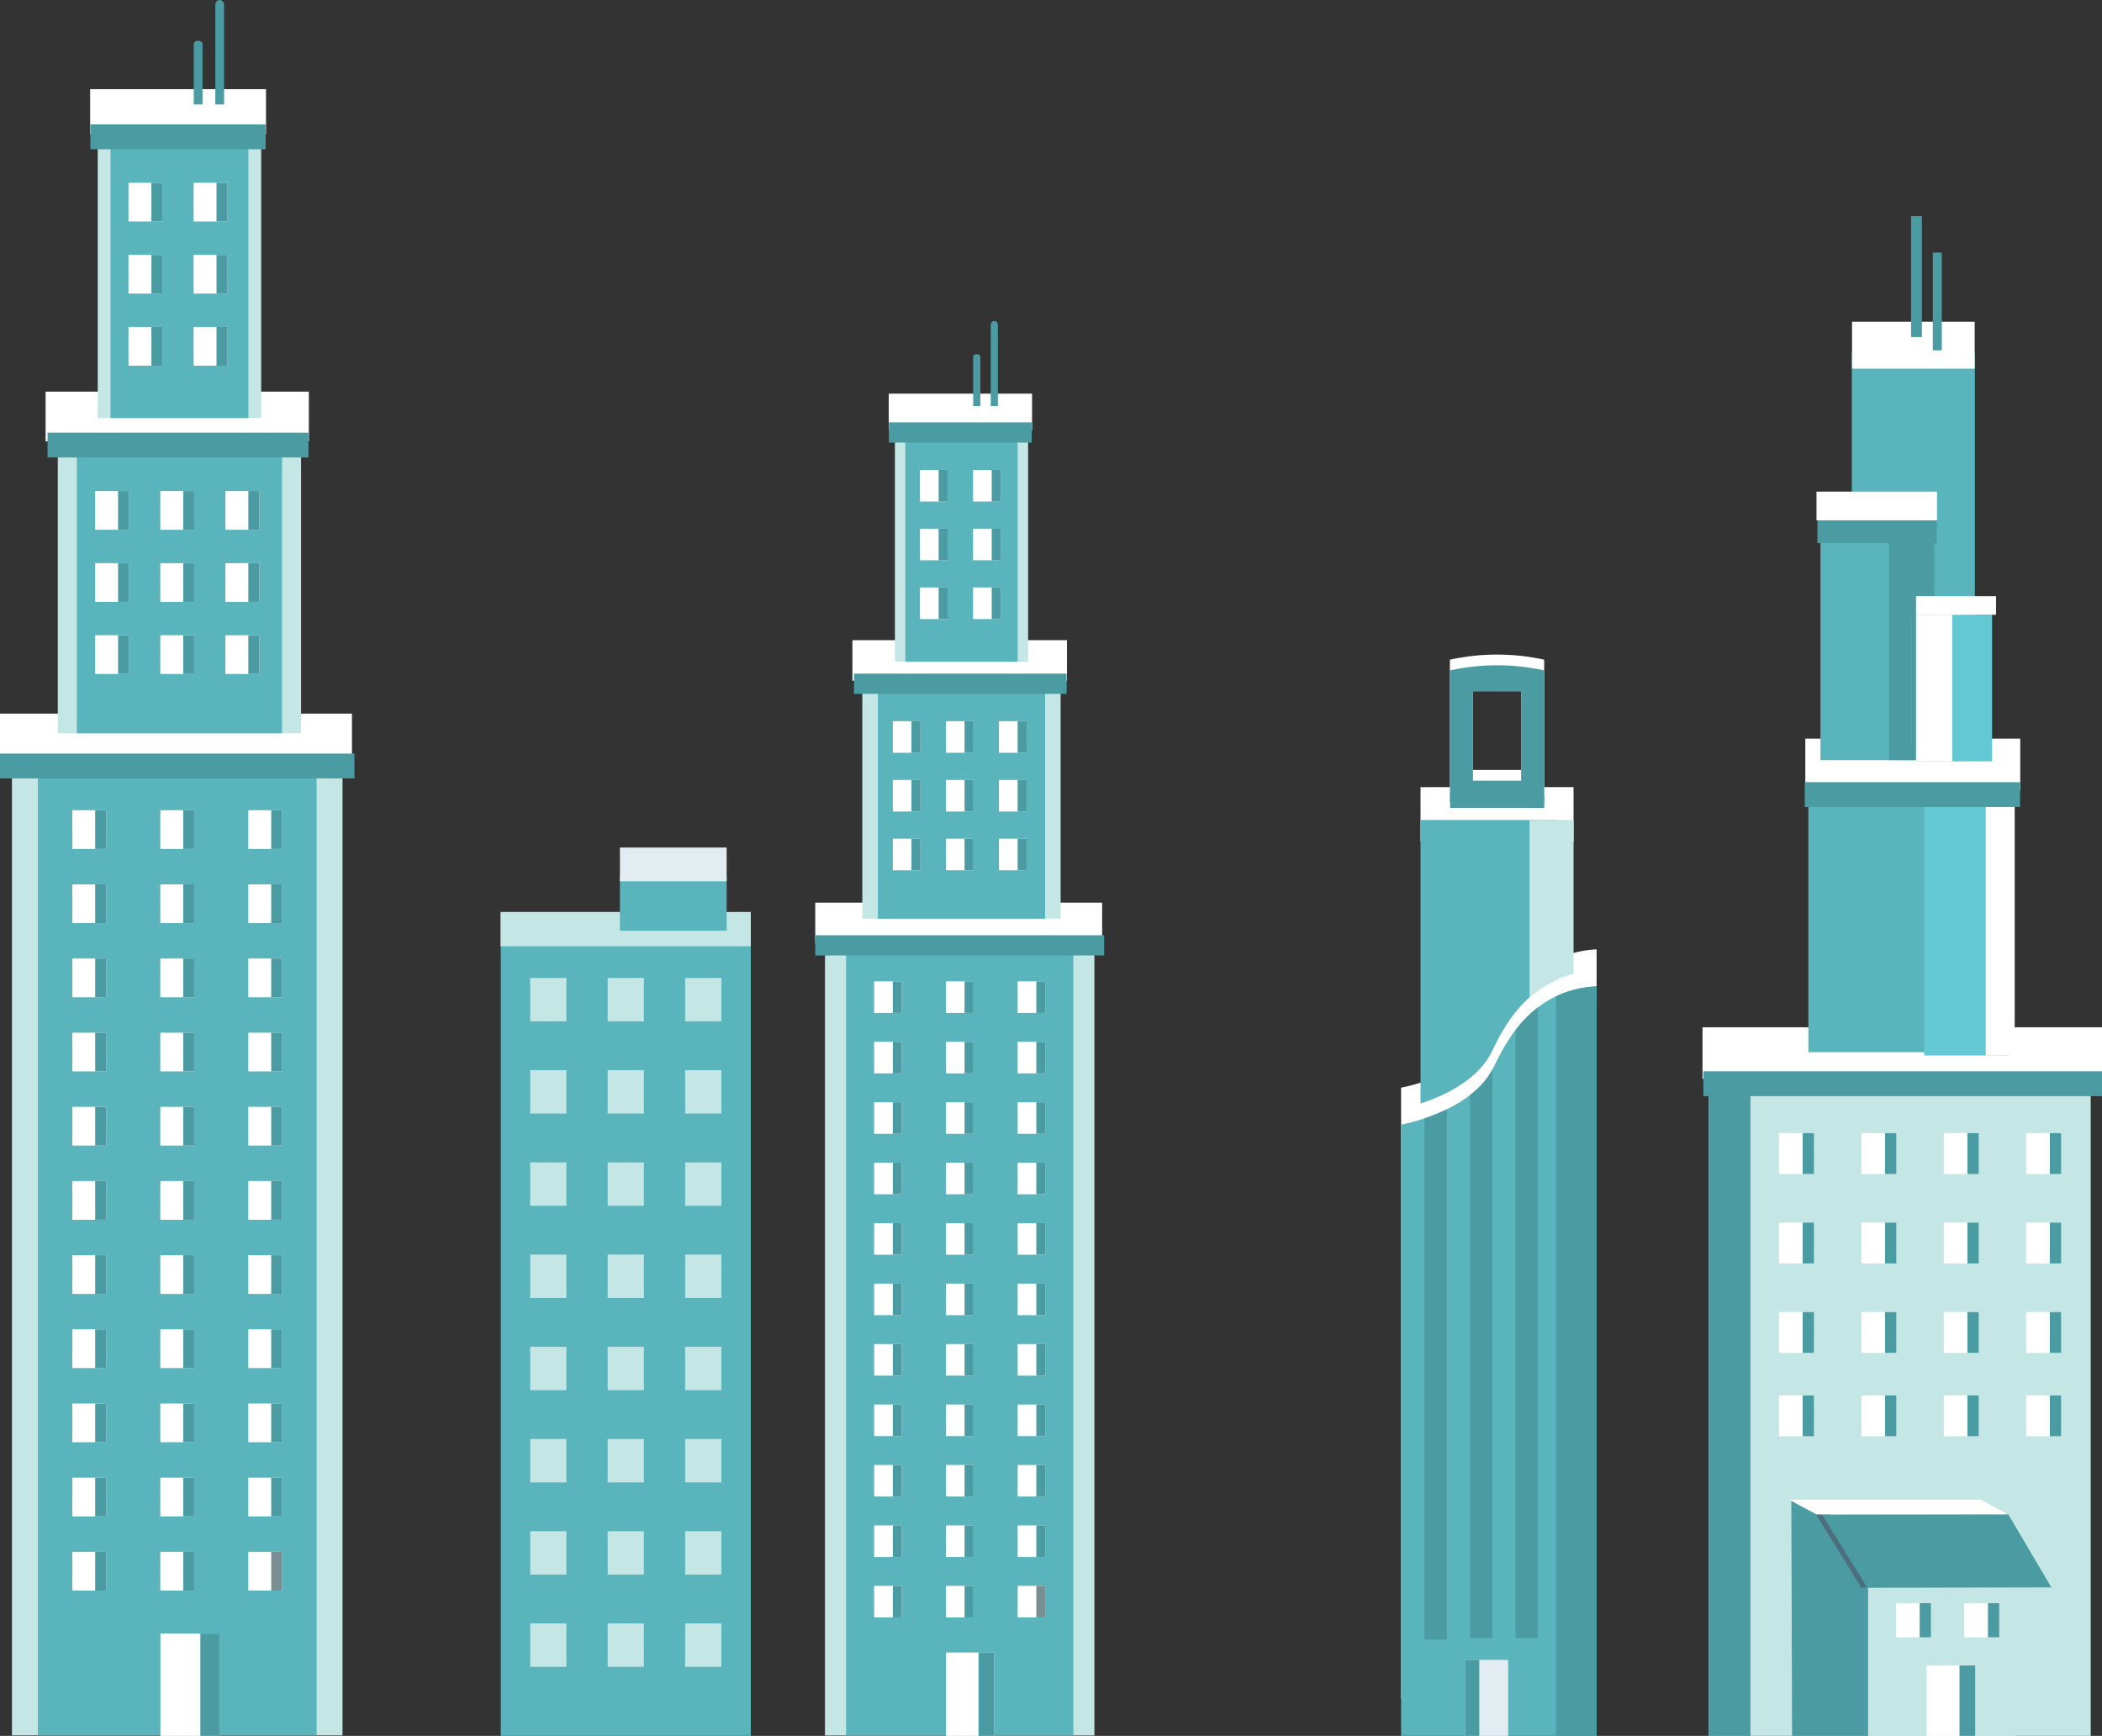 <?xml version="1.0" encoding="utf-8"?>
<!-- Generator: Adobe Illustrator 16.0.0, SVG Export Plug-In . SVG Version: 6.00 Build 0)  -->
<!DOCTYPE svg PUBLIC "-//W3C//DTD SVG 1.1//EN" "http://www.w3.org/Graphics/SVG/1.1/DTD/svg11.dtd">
<svg version="1.1" id="Layer_1" xmlns="http://www.w3.org/2000/svg" xmlns:xlink="http://www.w3.org/1999/xlink" x="0px" y="0px"
	 width="348.37px" height="287.739px" viewBox="0 0 348.37 287.739" enable-background="new 0 0 348.37 287.739"
	 xml:space="preserve">
<rect x="0" y="0" width="348.37" height="287.739" fill="#333333" stroke="none"/>
<g>
	<rect x="14.942" y="14.781" fill="#FFFFFF" width="29.144" height="7.485"/>
	<g>
		<rect x="1.98" y="127.265" fill="#C4E7E6" width="54.786" height="160.39"/>
		<rect x="6.272" y="127.265" fill="#59B4BC" width="46.201" height="160.39"/>
		<g>
			<g>
				<g>
					<rect x="41.153" y="257.224" fill="#FFFFFF" width="5.616" height="6.424"/>
					<rect x="44.952" y="257.224" fill="#798F94" width="1.817" height="6.424"/>
				</g>
				<g>
					<rect x="26.564" y="257.224" fill="#FFFFFF" width="5.617" height="6.424"/>
					<rect x="30.363" y="257.224" fill="#4B9BA2" width="1.817" height="6.424"/>
				</g>
				<g>
					<rect x="11.977" y="257.224" fill="#FFFFFF" width="5.614" height="6.424"/>
					<rect x="15.775" y="257.224" fill="#4B9BA2" width="1.815" height="6.424"/>
				</g>
			</g>
			<g>
				<g>
					<rect x="41.153" y="244.931" fill="#FFFFFF" width="5.616" height="6.422"/>
					<rect x="44.952" y="244.931" fill="#4B9BA2" width="1.817" height="6.422"/>
				</g>
				<g>
					<rect x="26.564" y="244.931" fill="#FFFFFF" width="5.617" height="6.422"/>
					<rect x="30.363" y="244.931" fill="#4B9BA2" width="1.817" height="6.422"/>
				</g>
				<g>
					<rect x="11.977" y="244.931" fill="#FFFFFF" width="5.614" height="6.422"/>
					<rect x="15.775" y="244.931" fill="#4B9BA2" width="1.815" height="6.422"/>
				</g>
			</g>
			<g>
				<rect x="41.153" y="232.64" fill="#FFFFFF" width="5.616" height="6.42"/>
				<rect x="44.952" y="232.64" fill="#4B9BA2" width="1.817" height="6.42"/>
			</g>
			<g>
				<rect x="26.564" y="232.64" fill="#FFFFFF" width="5.617" height="6.42"/>
				<rect x="30.363" y="232.64" fill="#4B9BA2" width="1.817" height="6.42"/>
			</g>
			<g>
				<rect x="11.977" y="232.64" fill="#FFFFFF" width="5.614" height="6.42"/>
				<rect x="15.775" y="232.64" fill="#4B9BA2" width="1.815" height="6.42"/>
			</g>
			<g>
				<rect x="41.153" y="220.346" fill="#FFFFFF" width="5.616" height="6.422"/>
				<rect x="44.952" y="220.346" fill="#4B9BA2" width="1.817" height="6.422"/>
			</g>
			<g>
				<rect x="26.564" y="220.346" fill="#FFFFFF" width="5.617" height="6.422"/>
				<rect x="30.363" y="220.346" fill="#4B9BA2" width="1.817" height="6.422"/>
			</g>
			<g>
				<rect x="11.977" y="220.346" fill="#FFFFFF" width="5.614" height="6.422"/>
				<rect x="15.775" y="220.346" fill="#4B9BA2" width="1.815" height="6.422"/>
			</g>
			<g>
				<rect x="41.153" y="208.054" fill="#FFFFFF" width="5.616" height="6.422"/>
				<rect x="44.952" y="208.054" fill="#4B9BA2" width="1.817" height="6.422"/>
			</g>
			<g>
				<rect x="26.564" y="208.054" fill="#FFFFFF" width="5.617" height="6.422"/>
				<rect x="30.363" y="208.054" fill="#4B9BA2" width="1.817" height="6.422"/>
			</g>
			<g>
				<rect x="11.977" y="208.054" fill="#FFFFFF" width="5.614" height="6.422"/>
				<rect x="15.775" y="208.054" fill="#4B9BA2" width="1.815" height="6.422"/>
			</g>
			<g>
				<rect x="41.153" y="195.76" fill="#FFFFFF" width="5.616" height="6.422"/>
				<rect x="44.952" y="195.76" fill="#4B9BA2" width="1.817" height="6.422"/>
			</g>
			<g>
				<rect x="26.564" y="195.76" fill="#FFFFFF" width="5.617" height="6.422"/>
				<rect x="30.363" y="195.76" fill="#4B9BA2" width="1.817" height="6.422"/>
			</g>
			<g>
				<rect x="11.977" y="195.76" fill="#FFFFFF" width="5.614" height="6.422"/>
				<rect x="15.775" y="195.76" fill="#4B9BA2" width="1.815" height="6.422"/>
			</g>
			<g>
				<rect x="41.153" y="183.468" fill="#FFFFFF" width="5.616" height="6.418"/>
				<rect x="44.952" y="183.468" fill="#4B9BA2" width="1.817" height="6.418"/>
			</g>
			<g>
				<rect x="26.564" y="183.468" fill="#FFFFFF" width="5.617" height="6.418"/>
				<rect x="30.363" y="183.468" fill="#4B9BA2" width="1.817" height="6.418"/>
			</g>
			<g>
				<rect x="11.977" y="183.468" fill="#FFFFFF" width="5.614" height="6.418"/>
				<rect x="15.775" y="183.468" fill="#4B9BA2" width="1.815" height="6.418"/>
			</g>
			<g>
				<rect x="41.153" y="171.178" fill="#FFFFFF" width="5.616" height="6.417"/>
				<rect x="44.952" y="171.178" fill="#4B9BA2" width="1.817" height="6.417"/>
			</g>
			<g>
				<rect x="26.564" y="171.178" fill="#FFFFFF" width="5.617" height="6.417"/>
				<rect x="30.363" y="171.178" fill="#4B9BA2" width="1.817" height="6.417"/>
			</g>
			<g>
				<rect x="11.977" y="171.178" fill="#FFFFFF" width="5.614" height="6.417"/>
				<rect x="15.775" y="171.178" fill="#4B9BA2" width="1.815" height="6.417"/>
			</g>
			<g>
				<rect x="41.153" y="158.882" fill="#FFFFFF" width="5.616" height="6.421"/>
				<rect x="44.952" y="158.882" fill="#4B9BA2" width="1.817" height="6.421"/>
			</g>
			<g>
				<rect x="26.564" y="158.882" fill="#FFFFFF" width="5.617" height="6.421"/>
				<rect x="30.363" y="158.882" fill="#4B9BA2" width="1.817" height="6.421"/>
			</g>
			<g>
				<rect x="11.977" y="158.882" fill="#FFFFFF" width="5.614" height="6.421"/>
				<rect x="15.775" y="158.882" fill="#4B9BA2" width="1.815" height="6.421"/>
			</g>
			<g>
				<rect x="41.153" y="146.589" fill="#FFFFFF" width="5.616" height="6.421"/>
				<rect x="44.952" y="146.589" fill="#4B9BA2" width="1.817" height="6.421"/>
			</g>
			<g>
				<rect x="26.564" y="146.589" fill="#FFFFFF" width="5.617" height="6.421"/>
				<rect x="30.363" y="146.589" fill="#4B9BA2" width="1.817" height="6.421"/>
			</g>
			<g>
				<rect x="11.977" y="146.589" fill="#FFFFFF" width="5.614" height="6.421"/>
				<rect x="15.775" y="146.589" fill="#4B9BA2" width="1.815" height="6.421"/>
			</g>
			<g>
				<rect x="41.153" y="134.294" fill="#FFFFFF" width="5.616" height="6.424"/>
				<rect x="44.952" y="134.294" fill="#4B9BA2" width="1.817" height="6.424"/>
			</g>
			<g>
				<rect x="26.564" y="134.294" fill="#FFFFFF" width="5.617" height="6.424"/>
				<rect x="30.363" y="134.294" fill="#4B9BA2" width="1.817" height="6.424"/>
			</g>
			<g>
				<rect x="11.977" y="134.294" fill="#FFFFFF" width="5.614" height="6.424"/>
				<rect x="15.775" y="134.294" fill="#4B9BA2" width="1.815" height="6.424"/>
			</g>
		</g>
		<g>
			<rect x="26.584" y="270.775" fill="#FFFFFF" width="9.779" height="16.964"/>
			<rect x="33.201" y="270.775" fill="#4B9BA2" width="3.163" height="16.964"/>
		</g>
	</g>
	<g>
		<rect y="118.289" fill="#FFFFFF" width="58.332" height="8.237"/>
		<g>
			<rect x="9.578" y="74.067" fill="#C4E7E6" width="40.318" height="47.486"/>
			<rect x="12.736" y="74.067" fill="#59B4BC" width="34.004" height="47.486"/>
		</g>
		<g>
			<g>
				<g>
					<rect x="37.359" y="105.294" fill="#FFFFFF" width="5.614" height="6.421"/>
					<rect x="41.157" y="105.294" fill="#4B9BA2" width="1.816" height="6.421"/>
				</g>
				<g>
					<rect x="26.564" y="105.294" fill="#FFFFFF" width="5.617" height="6.421"/>
					<rect x="30.363" y="105.294" fill="#4B9BA2" width="1.817" height="6.421"/>
				</g>
				<g>
					<rect x="15.771" y="105.294" fill="#FFFFFF" width="5.616" height="6.421"/>
					<rect x="19.57" y="105.294" fill="#4B9BA2" width="1.817" height="6.421"/>
				</g>
			</g>
			<g>
				<g>
					<rect x="37.359" y="93.343" fill="#FFFFFF" width="5.614" height="6.422"/>
					<rect x="41.157" y="93.343" fill="#4B9BA2" width="1.816" height="6.422"/>
				</g>
				<g>
					<rect x="26.564" y="93.343" fill="#FFFFFF" width="5.617" height="6.422"/>
					<rect x="30.363" y="93.343" fill="#4B9BA2" width="1.817" height="6.422"/>
				</g>
				<g>
					<rect x="15.771" y="93.343" fill="#FFFFFF" width="5.616" height="6.422"/>
					<rect x="19.57" y="93.343" fill="#4B9BA2" width="1.817" height="6.422"/>
				</g>
			</g>
			<g>
				<g>
					<rect x="37.359" y="81.393" fill="#FFFFFF" width="5.614" height="6.42"/>
					<rect x="41.157" y="81.393" fill="#4B9BA2" width="1.816" height="6.42"/>
				</g>
				<g>
					<rect x="26.564" y="81.393" fill="#FFFFFF" width="5.617" height="6.42"/>
					<rect x="30.363" y="81.393" fill="#4B9BA2" width="1.817" height="6.42"/>
				</g>
				<g>
					<rect x="15.771" y="81.393" fill="#FFFFFF" width="5.616" height="6.42"/>
					<rect x="19.57" y="81.393" fill="#4B9BA2" width="1.817" height="6.42"/>
				</g>
			</g>
		</g>
		<rect y="124.914" fill="#4B9BA2" width="58.746" height="4.114"/>
	</g>
	<g>
		<rect x="7.559" y="64.915" fill="#FFFFFF" width="43.628" height="8.237"/>
		<rect x="16.201" y="22.971" fill="#C4E7E6" width="27.084" height="46.321"/>
		<rect x="18.323" y="22.971" fill="#59B4BC" width="22.844" height="46.321"/>
		<rect x="14.979" y="20.621" fill="#4B9BA2" width="29.042" height="4.117"/>
		<g>
			<g>
				<g>
					<rect x="32.088" y="54.197" fill="#FFFFFF" width="5.617" height="6.421"/>
					<rect x="35.885" y="54.197" fill="#4B9BA2" width="1.819" height="6.421"/>
				</g>
				<g>
					<rect x="21.293" y="54.197" fill="#FFFFFF" width="5.616" height="6.421"/>
					<rect x="25.091" y="54.197" fill="#4B9BA2" width="1.818" height="6.421"/>
				</g>
			</g>
			<g>
				<g>
					<rect x="32.088" y="42.247" fill="#FFFFFF" width="5.616" height="6.421"/>
					<rect x="35.885" y="42.247" fill="#4B9BA2" width="1.819" height="6.421"/>
				</g>
				<g>
					<rect x="21.293" y="42.247" fill="#FFFFFF" width="5.617" height="6.421"/>
					<rect x="25.091" y="42.247" fill="#4B9BA2" width="1.819" height="6.421"/>
				</g>
			</g>
			<g>
				<g>
					<rect x="32.088" y="30.295" fill="#FFFFFF" width="5.617" height="6.422"/>
					<rect x="35.885" y="30.295" fill="#4B9BA2" width="1.819" height="6.422"/>
				</g>
				<g>
					<rect x="21.293" y="30.295" fill="#FFFFFF" width="5.616" height="6.422"/>
					<rect x="25.091" y="30.295" fill="#4B9BA2" width="1.818" height="6.422"/>
				</g>
			</g>
		</g>
		<rect x="7.882" y="71.715" fill="#4B9BA2" width="43.234" height="4.116"/>
	</g>
	<path fill="#4B9BA2" d="M37.141,0.846C37.141,0.379,36.813,0,36.41,0c-0.403,0-0.728,0.379-0.728,0.846v16.472h1.458V0.846z"/>
	<path fill="#4B9BA2" d="M33.568,7.275c0-0.286-0.326-0.517-0.729-0.517c-0.404,0-0.73,0.23-0.73,0.517v10.042h1.459V7.275z"/>
</g>
<g>
	<g>
		<rect x="82.991" y="156.648" fill="#59B4BC" width="41.438" height="131.091"/>
		<g>
			<rect x="87.866" y="162.104" fill="#C4E7E6" width="6.006" height="7.192"/>
			<rect x="100.707" y="162.104" fill="#C4E7E6" width="6.007" height="7.192"/>
			<rect x="113.549" y="162.104" fill="#C4E7E6" width="6.006" height="7.192"/>
		</g>
		<g>
			<rect x="87.866" y="177.389" fill="#C4E7E6" width="6.006" height="7.192"/>
			<rect x="100.707" y="177.389" fill="#C4E7E6" width="6.007" height="7.192"/>
			<rect x="113.549" y="177.389" fill="#C4E7E6" width="6.006" height="7.192"/>
		</g>
		<g>
			<rect x="87.866" y="192.673" fill="#C4E7E6" width="6.006" height="7.193"/>
			<rect x="100.707" y="192.673" fill="#C4E7E6" width="6.007" height="7.193"/>
			<rect x="113.549" y="192.673" fill="#C4E7E6" width="6.006" height="7.193"/>
		</g>
		<g>
			<rect x="87.866" y="207.957" fill="#C4E7E6" width="6.006" height="7.193"/>
			<rect x="100.707" y="207.957" fill="#C4E7E6" width="6.007" height="7.193"/>
			<rect x="113.549" y="207.957" fill="#C4E7E6" width="6.006" height="7.193"/>
		</g>
		<g>
			<rect x="87.866" y="223.241" fill="#C4E7E6" width="6.006" height="7.193"/>
			<rect x="100.707" y="223.241" fill="#C4E7E6" width="6.007" height="7.193"/>
			<rect x="113.549" y="223.241" fill="#C4E7E6" width="6.006" height="7.193"/>
		</g>
		<g>
			<rect x="87.866" y="238.526" fill="#C4E7E6" width="6.006" height="7.193"/>
			<rect x="100.707" y="238.526" fill="#C4E7E6" width="6.007" height="7.193"/>
			<rect x="113.549" y="238.526" fill="#C4E7E6" width="6.006" height="7.193"/>
		</g>
		<g>
			<rect x="87.866" y="253.811" fill="#C4E7E6" width="6.006" height="7.192"/>
			<rect x="100.707" y="253.811" fill="#C4E7E6" width="6.007" height="7.192"/>
			<rect x="113.549" y="253.811" fill="#C4E7E6" width="6.006" height="7.192"/>
		</g>
		<g>
			<rect x="87.866" y="269.095" fill="#C4E7E6" width="6.006" height="7.194"/>
			<rect x="100.707" y="269.095" fill="#C4E7E6" width="6.007" height="7.194"/>
			<rect x="113.549" y="269.095" fill="#C4E7E6" width="6.006" height="7.194"/>
		</g>
	</g>
	<rect x="82.95" y="151.163" fill="#C4E7E6" width="41.48" height="5.68"/>
	<rect x="102.741" y="145.081" fill="#59B4BC" width="17.689" height="9.193"/>
	<rect x="102.741" y="140.484" fill="#E2ECF1" width="17.689" height="5.597"/>
</g>
<g>
	<rect x="147.292" y="65.25" fill="#FFFFFF" width="23.755" height="6.102"/>
	<g>
		<rect x="136.727" y="156.936" fill="#C4E7E6" width="44.655" height="130.734"/>
		<rect x="140.225" y="156.936" fill="#59B4BC" width="37.659" height="130.734"/>
		<g>
			<g>
				<g>
					<rect x="168.656" y="262.866" fill="#FFFFFF" width="4.578" height="5.235"/>
					<rect x="171.753" y="262.866" fill="#798F94" width="1.481" height="5.235"/>
				</g>
				<g>
					<rect x="156.765" y="262.866" fill="#FFFFFF" width="4.578" height="5.235"/>
					<rect x="159.861" y="262.866" fill="#4B9BA2" width="1.481" height="5.235"/>
				</g>
				<g>
					<rect x="144.874" y="262.866" fill="#FFFFFF" width="4.576" height="5.235"/>
					<rect x="147.971" y="262.866" fill="#4B9BA2" width="1.479" height="5.235"/>
				</g>
			</g>
			<g>
				<g>
					<rect x="168.656" y="252.846" fill="#FFFFFF" width="4.578" height="5.234"/>
					<rect x="171.753" y="252.846" fill="#4B9BA2" width="1.481" height="5.234"/>
				</g>
				<g>
					<rect x="156.765" y="252.846" fill="#FFFFFF" width="4.578" height="5.234"/>
					<rect x="159.861" y="252.846" fill="#4B9BA2" width="1.481" height="5.234"/>
				</g>
				<g>
					<rect x="144.874" y="252.846" fill="#FFFFFF" width="4.576" height="5.234"/>
					<rect x="147.971" y="252.846" fill="#4B9BA2" width="1.479" height="5.234"/>
				</g>
			</g>
			<g>
				<rect x="168.656" y="242.827" fill="#FFFFFF" width="4.578" height="5.233"/>
				<rect x="171.753" y="242.827" fill="#4B9BA2" width="1.481" height="5.233"/>
			</g>
			<g>
				<rect x="156.765" y="242.827" fill="#FFFFFF" width="4.578" height="5.233"/>
				<rect x="159.861" y="242.827" fill="#4B9BA2" width="1.481" height="5.233"/>
			</g>
			<g>
				<rect x="144.874" y="242.827" fill="#FFFFFF" width="4.576" height="5.233"/>
				<rect x="147.971" y="242.827" fill="#4B9BA2" width="1.479" height="5.233"/>
			</g>
			<g>
				<rect x="168.656" y="232.807" fill="#FFFFFF" width="4.578" height="5.234"/>
				<rect x="171.753" y="232.807" fill="#4B9BA2" width="1.481" height="5.234"/>
			</g>
			<g>
				<rect x="156.765" y="232.807" fill="#FFFFFF" width="4.578" height="5.234"/>
				<rect x="159.861" y="232.807" fill="#4B9BA2" width="1.481" height="5.234"/>
			</g>
			<g>
				<rect x="144.874" y="232.807" fill="#FFFFFF" width="4.576" height="5.234"/>
				<rect x="147.971" y="232.807" fill="#4B9BA2" width="1.479" height="5.234"/>
			</g>
			<g>
				<rect x="168.656" y="222.787" fill="#FFFFFF" width="4.578" height="5.234"/>
				<rect x="171.753" y="222.787" fill="#4B9BA2" width="1.481" height="5.234"/>
			</g>
			<g>
				<rect x="156.765" y="222.787" fill="#FFFFFF" width="4.578" height="5.234"/>
				<rect x="159.861" y="222.787" fill="#4B9BA2" width="1.481" height="5.234"/>
			</g>
			<g>
				<rect x="144.874" y="222.787" fill="#FFFFFF" width="4.576" height="5.234"/>
				<rect x="147.971" y="222.787" fill="#4B9BA2" width="1.479" height="5.234"/>
			</g>
			<g>
				<rect x="168.656" y="212.767" fill="#FFFFFF" width="4.578" height="5.234"/>
				<rect x="171.753" y="212.767" fill="#4B9BA2" width="1.481" height="5.234"/>
			</g>
			<g>
				<rect x="156.765" y="212.767" fill="#FFFFFF" width="4.578" height="5.234"/>
				<rect x="159.861" y="212.767" fill="#4B9BA2" width="1.481" height="5.234"/>
			</g>
			<g>
				<rect x="144.874" y="212.767" fill="#FFFFFF" width="4.576" height="5.234"/>
				<rect x="147.971" y="212.767" fill="#4B9BA2" width="1.479" height="5.234"/>
			</g>
			<g>
				<rect x="168.656" y="202.747" fill="#FFFFFF" width="4.578" height="5.232"/>
				<rect x="171.753" y="202.747" fill="#4B9BA2" width="1.481" height="5.232"/>
			</g>
			<g>
				<rect x="156.765" y="202.747" fill="#FFFFFF" width="4.578" height="5.232"/>
				<rect x="159.861" y="202.747" fill="#4B9BA2" width="1.481" height="5.232"/>
			</g>
			<g>
				<rect x="144.874" y="202.747" fill="#FFFFFF" width="4.576" height="5.232"/>
				<rect x="147.971" y="202.747" fill="#4B9BA2" width="1.479" height="5.232"/>
			</g>
			<g>
				<rect x="168.656" y="192.729" fill="#FFFFFF" width="4.578" height="5.232"/>
				<rect x="171.753" y="192.729" fill="#4B9BA2" width="1.481" height="5.232"/>
			</g>
			<g>
				<rect x="156.765" y="192.729" fill="#FFFFFF" width="4.578" height="5.232"/>
				<rect x="159.861" y="192.729" fill="#4B9BA2" width="1.481" height="5.232"/>
			</g>
			<g>
				<rect x="144.874" y="192.729" fill="#FFFFFF" width="4.576" height="5.232"/>
				<rect x="147.971" y="192.729" fill="#4B9BA2" width="1.479" height="5.232"/>
			</g>
			<g>
				<rect x="168.656" y="182.707" fill="#FFFFFF" width="4.578" height="5.234"/>
				<rect x="171.753" y="182.707" fill="#4B9BA2" width="1.481" height="5.234"/>
			</g>
			<g>
				<rect x="156.765" y="182.707" fill="#FFFFFF" width="4.578" height="5.234"/>
				<rect x="159.861" y="182.707" fill="#4B9BA2" width="1.481" height="5.234"/>
			</g>
			<g>
				<rect x="144.874" y="182.707" fill="#FFFFFF" width="4.576" height="5.234"/>
				<rect x="147.971" y="182.707" fill="#4B9BA2" width="1.479" height="5.234"/>
			</g>
			<g>
				<rect x="168.656" y="172.688" fill="#FFFFFF" width="4.578" height="5.233"/>
				<rect x="171.753" y="172.688" fill="#4B9BA2" width="1.481" height="5.233"/>
			</g>
			<g>
				<rect x="156.765" y="172.688" fill="#FFFFFF" width="4.578" height="5.233"/>
				<rect x="159.861" y="172.688" fill="#4B9BA2" width="1.481" height="5.233"/>
			</g>
			<g>
				<rect x="144.874" y="172.688" fill="#FFFFFF" width="4.576" height="5.233"/>
				<rect x="147.971" y="172.688" fill="#4B9BA2" width="1.479" height="5.233"/>
			</g>
			<g>
				<rect x="168.656" y="162.666" fill="#FFFFFF" width="4.578" height="5.235"/>
				<rect x="171.753" y="162.666" fill="#4B9BA2" width="1.481" height="5.235"/>
			</g>
			<g>
				<rect x="156.765" y="162.666" fill="#FFFFFF" width="4.578" height="5.235"/>
				<rect x="159.861" y="162.666" fill="#4B9BA2" width="1.481" height="5.235"/>
			</g>
			<g>
				<rect x="144.874" y="162.666" fill="#FFFFFF" width="4.576" height="5.235"/>
				<rect x="147.971" y="162.666" fill="#4B9BA2" width="1.479" height="5.235"/>
			</g>
		</g>
		<g>
			<rect x="156.781" y="273.913" fill="#FFFFFF" width="7.971" height="13.826"/>
			<rect x="162.174" y="273.913" fill="#4B9BA2" width="2.578" height="13.826"/>
		</g>
	</g>
	<g>
		<rect x="135.112" y="149.62" fill="#FFFFFF" width="47.546" height="6.714"/>
		<g>
			<rect x="142.919" y="113.574" fill="#C4E7E6" width="32.864" height="38.706"/>
			<rect x="145.493" y="113.574" fill="#59B4BC" width="27.717" height="38.706"/>
		</g>
		<g>
			<g>
				<g>
					<rect x="165.563" y="139.026" fill="#FFFFFF" width="4.576" height="5.234"/>
					<rect x="168.659" y="139.026" fill="#4B9BA2" width="1.48" height="5.234"/>
				</g>
				<g>
					<rect x="156.765" y="139.026" fill="#FFFFFF" width="4.578" height="5.234"/>
					<rect x="159.861" y="139.026" fill="#4B9BA2" width="1.481" height="5.234"/>
				</g>
				<g>
					<rect x="147.968" y="139.026" fill="#FFFFFF" width="4.577" height="5.234"/>
					<rect x="151.063" y="139.026" fill="#4B9BA2" width="1.481" height="5.234"/>
				</g>
			</g>
			<g>
				<g>
					<rect x="165.563" y="129.286" fill="#FFFFFF" width="4.576" height="5.233"/>
					<rect x="168.659" y="129.286" fill="#4B9BA2" width="1.48" height="5.233"/>
				</g>
				<g>
					<rect x="156.765" y="129.286" fill="#FFFFFF" width="4.578" height="5.233"/>
					<rect x="159.861" y="129.286" fill="#4B9BA2" width="1.481" height="5.233"/>
				</g>
				<g>
					<rect x="147.968" y="129.286" fill="#FFFFFF" width="4.577" height="5.233"/>
					<rect x="151.063" y="129.286" fill="#4B9BA2" width="1.481" height="5.233"/>
				</g>
			</g>
			<g>
				<g>
					<rect x="165.563" y="119.545" fill="#FFFFFF" width="4.576" height="5.233"/>
					<rect x="168.659" y="119.545" fill="#4B9BA2" width="1.48" height="5.233"/>
				</g>
				<g>
					<rect x="156.765" y="119.545" fill="#FFFFFF" width="4.578" height="5.233"/>
					<rect x="159.861" y="119.545" fill="#4B9BA2" width="1.481" height="5.233"/>
				</g>
				<g>
					<rect x="147.968" y="119.545" fill="#FFFFFF" width="4.577" height="5.233"/>
					<rect x="151.063" y="119.545" fill="#4B9BA2" width="1.481" height="5.233"/>
				</g>
			</g>
		</g>
		<rect x="135.112" y="155.02" fill="#4B9BA2" width="47.884" height="3.354"/>
	</g>
	<g>
		<rect x="141.273" y="106.114" fill="#FFFFFF" width="35.562" height="6.714"/>
		<rect x="148.317" y="71.926" fill="#C4E7E6" width="22.077" height="37.756"/>
		<rect x="150.047" y="71.926" fill="#59B4BC" width="18.62" height="37.756"/>
		<rect x="147.321" y="70.01" fill="#4B9BA2" width="23.672" height="3.355"/>
		<g>
			<g>
				<g>
					<rect x="161.267" y="97.378" fill="#FFFFFF" width="4.578" height="5.234"/>
					<rect x="164.362" y="97.378" fill="#4B9BA2" width="1.482" height="5.234"/>
				</g>
				<g>
					<rect x="152.469" y="97.378" fill="#FFFFFF" width="4.577" height="5.234"/>
					<rect x="155.564" y="97.378" fill="#4B9BA2" width="1.481" height="5.234"/>
				</g>
			</g>
			<g>
				<g>
					<rect x="161.268" y="87.638" fill="#FFFFFF" width="4.577" height="5.233"/>
					<rect x="164.362" y="87.638" fill="#4B9BA2" width="1.482" height="5.233"/>
				</g>
				<g>
					<rect x="152.469" y="87.638" fill="#FFFFFF" width="4.578" height="5.233"/>
					<rect x="155.564" y="87.638" fill="#4B9BA2" width="1.482" height="5.233"/>
				</g>
			</g>
			<g>
				<g>
					<rect x="161.267" y="77.896" fill="#FFFFFF" width="4.578" height="5.234"/>
					<rect x="164.362" y="77.896" fill="#4B9BA2" width="1.482" height="5.234"/>
				</g>
				<g>
					<rect x="152.469" y="77.896" fill="#FFFFFF" width="4.577" height="5.234"/>
					<rect x="155.564" y="77.896" fill="#4B9BA2" width="1.481" height="5.234"/>
				</g>
			</g>
		</g>
		<rect x="141.537" y="111.657" fill="#4B9BA2" width="35.24" height="3.355"/>
	</g>
	<path fill="#4B9BA2" d="M165.386,53.892c0-0.381-0.267-0.689-0.596-0.689c-0.328,0-0.594,0.309-0.594,0.689v13.427h1.189V53.892z"
		/>
	<path fill="#4B9BA2" d="M162.474,59.133c0-0.233-0.266-0.422-0.595-0.422s-0.595,0.188-0.595,0.422v8.186h1.189V59.133z"/>
</g>
<g>
	<path fill="#FFFFFF" d="M261.985,157.676c-1.086,0.208-2.095,0.508-3.035,0.877c-0.362,0.143-0.719,0.291-1.062,0.454
		c-1.102,0.524-2.097,1.149-2.999,1.84c-1.472,1.123-2.696,2.422-3.714,3.755c-1.651,2.148-2.776,4.38-3.583,6.07
		c-0.076,0.164-0.161,0.323-0.247,0.482c-0.906,1.684-2.227,3.08-3.713,4.233c-1.209,0.938-2.53,1.711-3.83,2.349
		c-1.303,0.637-2.584,1.132-3.714,1.511c-2.245,0.753-3.883,1.043-3.883,1.043v101.321h32.406v-124.25
		C263.689,157.407,262.815,157.518,261.985,157.676z"/>
	<g>
		<path fill="#59B4BC" d="M264.611,163.488v124.251h-32.406v-101.32c0,0,1.638-0.291,3.883-1.043
			c1.13-0.379,2.411-0.874,3.714-1.511c1.3-0.638,2.621-1.41,3.83-2.349c1.487-1.152,2.808-2.55,3.713-4.233
			c0.085-0.16,0.17-0.319,0.247-0.483c0.808-1.691,1.932-3.921,3.583-6.071c1.018-1.331,2.242-2.631,3.714-3.754
			c0.902-0.69,1.897-1.315,2.999-1.839C259.795,164.229,262.018,163.62,264.611,163.488z"/>
		<path fill="#4B9BA2" d="M264.609,163.492v124.247h-6.721V165.136C259.794,164.229,262.019,163.62,264.609,163.492z"/>
	</g>
	<g>
		<rect x="242.874" y="275.136" fill="#E2ECF1" width="7.084" height="12.604"/>
		<rect x="242.874" y="275.136" fill="#4B9BA2" width="2.293" height="12.604"/>
	</g>
	<path fill="#4B9BA2" d="M239.801,183.865v87.887h-3.714v-86.376C237.217,184.997,238.499,184.502,239.801,183.865z"/>
	<path fill="#4B9BA2" d="M247.345,177.283v94.244h-3.713v-90.011C245.118,180.364,246.439,178.967,247.345,177.283z"/>
	<path fill="#4B9BA2" d="M254.889,166.975v104.553h-3.714V170.729C252.193,169.397,253.417,168.098,254.889,166.975z"/>
	<g>
		<path fill="#FFFFFF" d="M240.293,109.347c0,7.262,0,14.522,0,21.782c5.139,1.129,10.494,1.129,15.633,0c0-7.26,0-14.521,0-21.782
			C250.788,108.218,245.432,108.218,240.293,109.347z M252.101,127.628h-7.982V112.85h7.982V127.628z"/>
		<polygon fill="#FFFFFF" points="258.011,130.472 253.493,130.472 235.429,130.472 235.429,139.509 253.493,139.509 
			258.011,139.509 260.79,139.509 260.79,130.472 		"/>
		<path fill="#4B9BA2" d="M240.293,111.121c0,7.261,0,14.521,0,21.782c5.139,1.129,10.494,1.129,15.633,0c0-7.261,0-14.521,0-21.782
			C250.788,109.993,245.432,109.993,240.293,111.121z M252.101,129.401h-7.982v-14.778h7.982V129.401z"/>
		<g>
			<path fill="#59B4BC" d="M239.504,181.276c1.299-0.636,2.621-1.408,3.83-2.349c1.487-1.151,2.808-2.549,3.713-4.232
				c0.085-0.159,0.17-0.318,0.246-0.481c0.808-1.691,1.933-3.923,3.584-6.071c1.018-1.332,2.241-2.632,3.714-3.756
				c0.9-0.69,1.897-1.315,3-1.839c0.135-0.063,0.28-0.118,0.419-0.179V135.92h-22.582v46.987c0.119-0.038,0.239-0.077,0.361-0.118
				C236.92,182.409,238.201,181.915,239.504,181.276z"/>
			<path fill="#C4E7E6" d="M254.592,164.387c0.9-0.69,1.897-1.315,3-1.839c0.342-0.161,0.698-0.312,1.062-0.454
				c0.675-0.266,1.387-0.492,2.137-0.679V135.92h-7.296v29.378C253.844,164.984,254.208,164.68,254.592,164.387z"/>
		</g>
		<polygon fill="#4B9BA2" points="241.785,131.477 240.333,131.477 240.333,133.917 255.932,133.917 255.932,131.877 		"/>
	</g>
</g>
<g>
	<rect x="282.163" y="170.28" fill="#FFFFFF" width="66.207" height="8.556"/>
	<rect x="299.199" y="122.438" fill="#FFFFFF" width="35.619" height="8.555"/>
	<rect x="306.903" y="58.458" fill="#59B4BC" width="20.397" height="45.852"/>
	<rect x="301.709" y="88.386" fill="#59B4BC" width="18.54" height="37.616"/>
	<rect x="313.081" y="88.386" fill="#4B9BA2" width="7.519" height="37.616"/>
	<g>
		<rect x="317.551" y="101.9" fill="#63C8D1" width="12.601" height="24.301"/>
		<rect x="317.551" y="101.9" fill="#FFFFFF" width="6" height="24.301"/>
	</g>
	<rect x="283.207" y="180.32" fill="#C4E7E6" width="63.292" height="107.629"/>
	<rect x="283.207" y="180.32" fill="#4B9BA2" width="6.898" height="107.629"/>
	<rect x="282.305" y="177.573" fill="#4B9BA2" width="66.292" height="4.12"/>
	<g>
		<rect x="299.704" y="131.299" fill="#59B4BC" width="30.296" height="43.106"/>
		<rect x="318.902" y="131.846" fill="#63C8D1" width="14.098" height="43.107"/>
		<rect x="329.1" y="131.846" fill="#FFFFFF" width="4.8" height="43.107"/>
		<rect x="299.103" y="129.651" fill="#4B9BA2" width="35.696" height="4.119"/>
	</g>
	<rect x="301.203" y="85.64" fill="#4B9BA2" width="19.799" height="4.393"/>
	<g>
		<rect x="309.602" y="262.207" fill="#C4E7E6" width="24.389" height="25.97"/>
		<polygon fill="#4B9BA2" points="296.882,248.704 297.008,288.361 309.602,288.361 309.602,253.318 		"/>
		<polygon fill="#4B9BA2" points="309.471,263.184 339.982,263.123 332.814,250.979 301.962,251.023 		"/>
		<polygon fill="#4D6E7D" points="308.486,263.166 309.471,263.184 301.962,251.023 300.966,251.023 		"/>
		<g>
			<rect x="319.291" y="276.065" fill="#FFFFFF" width="8.072" height="12.076"/>
			<rect x="324.75" y="276.065" fill="#4B9BA2" width="2.612" height="12.076"/>
		</g>
		<g>
			<rect x="325.544" y="265.738" fill="#FFFFFF" width="5.798" height="5.662"/>
			<rect x="329.468" y="265.738" fill="#4B9BA2" width="1.874" height="5.662"/>
		</g>
		<g>
			<rect x="314.23" y="265.738" fill="#FFFFFF" width="5.799" height="5.662"/>
			<rect x="318.153" y="265.738" fill="#4B9BA2" width="1.876" height="5.662"/>
		</g>
	</g>
	<g>
		<g>
			<rect x="335.8" y="217.48" fill="#FFFFFF" width="5.798" height="6.771"/>
			<rect x="339.722" y="217.48" fill="#4B9BA2" width="1.876" height="6.771"/>
		</g>
		<g>
			<rect x="322.147" y="217.48" fill="#FFFFFF" width="5.799" height="6.771"/>
			<rect x="326.07" y="217.48" fill="#4B9BA2" width="1.876" height="6.771"/>
		</g>
		<g>
			<rect x="308.495" y="217.48" fill="#FFFFFF" width="5.799" height="6.771"/>
			<rect x="312.418" y="217.48" fill="#4B9BA2" width="1.875" height="6.771"/>
		</g>
		<g>
			<rect x="294.842" y="217.48" fill="#FFFFFF" width="5.799" height="6.771"/>
			<rect x="298.765" y="217.48" fill="#4B9BA2" width="1.876" height="6.771"/>
		</g>
	</g>
	<g>
		<g>
			<rect x="335.8" y="231.299" fill="#FFFFFF" width="5.798" height="6.769"/>
			<rect x="339.722" y="231.299" fill="#4B9BA2" width="1.876" height="6.769"/>
		</g>
		<g>
			<rect x="322.147" y="231.299" fill="#FFFFFF" width="5.799" height="6.769"/>
			<rect x="326.07" y="231.299" fill="#4B9BA2" width="1.876" height="6.769"/>
		</g>
		<g>
			<rect x="308.495" y="231.299" fill="#FFFFFF" width="5.799" height="6.769"/>
			<rect x="312.418" y="231.299" fill="#4B9BA2" width="1.875" height="6.769"/>
		</g>
		<g>
			<rect x="294.842" y="231.299" fill="#FFFFFF" width="5.799" height="6.769"/>
			<rect x="298.765" y="231.299" fill="#4B9BA2" width="1.876" height="6.769"/>
		</g>
	</g>
	<g>
		<g>
			<rect x="335.8" y="202.653" fill="#FFFFFF" width="5.798" height="6.771"/>
			<rect x="339.722" y="202.653" fill="#4B9BA2" width="1.876" height="6.771"/>
		</g>
		<g>
			<rect x="322.147" y="202.653" fill="#FFFFFF" width="5.799" height="6.771"/>
			<rect x="326.07" y="202.653" fill="#4B9BA2" width="1.876" height="6.771"/>
		</g>
		<g>
			<rect x="308.495" y="202.653" fill="#FFFFFF" width="5.799" height="6.771"/>
			<rect x="312.418" y="202.653" fill="#4B9BA2" width="1.875" height="6.771"/>
		</g>
		<g>
			<rect x="294.842" y="202.653" fill="#FFFFFF" width="5.799" height="6.771"/>
			<rect x="298.765" y="202.653" fill="#4B9BA2" width="1.876" height="6.771"/>
		</g>
	</g>
	<g>
		<g>
			<rect x="335.8" y="187.828" fill="#FFFFFF" width="5.798" height="6.77"/>
			<rect x="339.722" y="187.828" fill="#4B9BA2" width="1.876" height="6.77"/>
		</g>
		<g>
			<rect x="322.147" y="187.828" fill="#FFFFFF" width="5.799" height="6.77"/>
			<rect x="326.07" y="187.828" fill="#4B9BA2" width="1.876" height="6.77"/>
		</g>
		<g>
			<rect x="308.495" y="187.828" fill="#FFFFFF" width="5.799" height="6.77"/>
			<rect x="312.418" y="187.828" fill="#4B9BA2" width="1.875" height="6.77"/>
		</g>
		<g>
			<rect x="294.842" y="187.828" fill="#FFFFFF" width="5.799" height="6.77"/>
			<rect x="298.765" y="187.828" fill="#4B9BA2" width="1.876" height="6.77"/>
		</g>
	</g>
	<rect x="306.943" y="53.33" fill="#FFFFFF" width="20.326" height="7.777"/>
	<rect x="316.724" y="35.824" fill="#4B9BA2" width="1.801" height="20.043"/>
	<rect x="320.325" y="41.865" fill="#4B9BA2" width="1.499" height="16.199"/>
	<rect x="301.055" y="81.489" fill="#FFFFFF" width="19.974" height="4.763"/>
	<rect x="317.551" y="98.821" fill="#FFFFFF" width="13.257" height="3.079"/>
	<polygon fill="#FFFFFF" points="328.261,248.59 296.508,248.59 301.045,251.023 332.799,251.023 	"/>
</g>
</svg>
